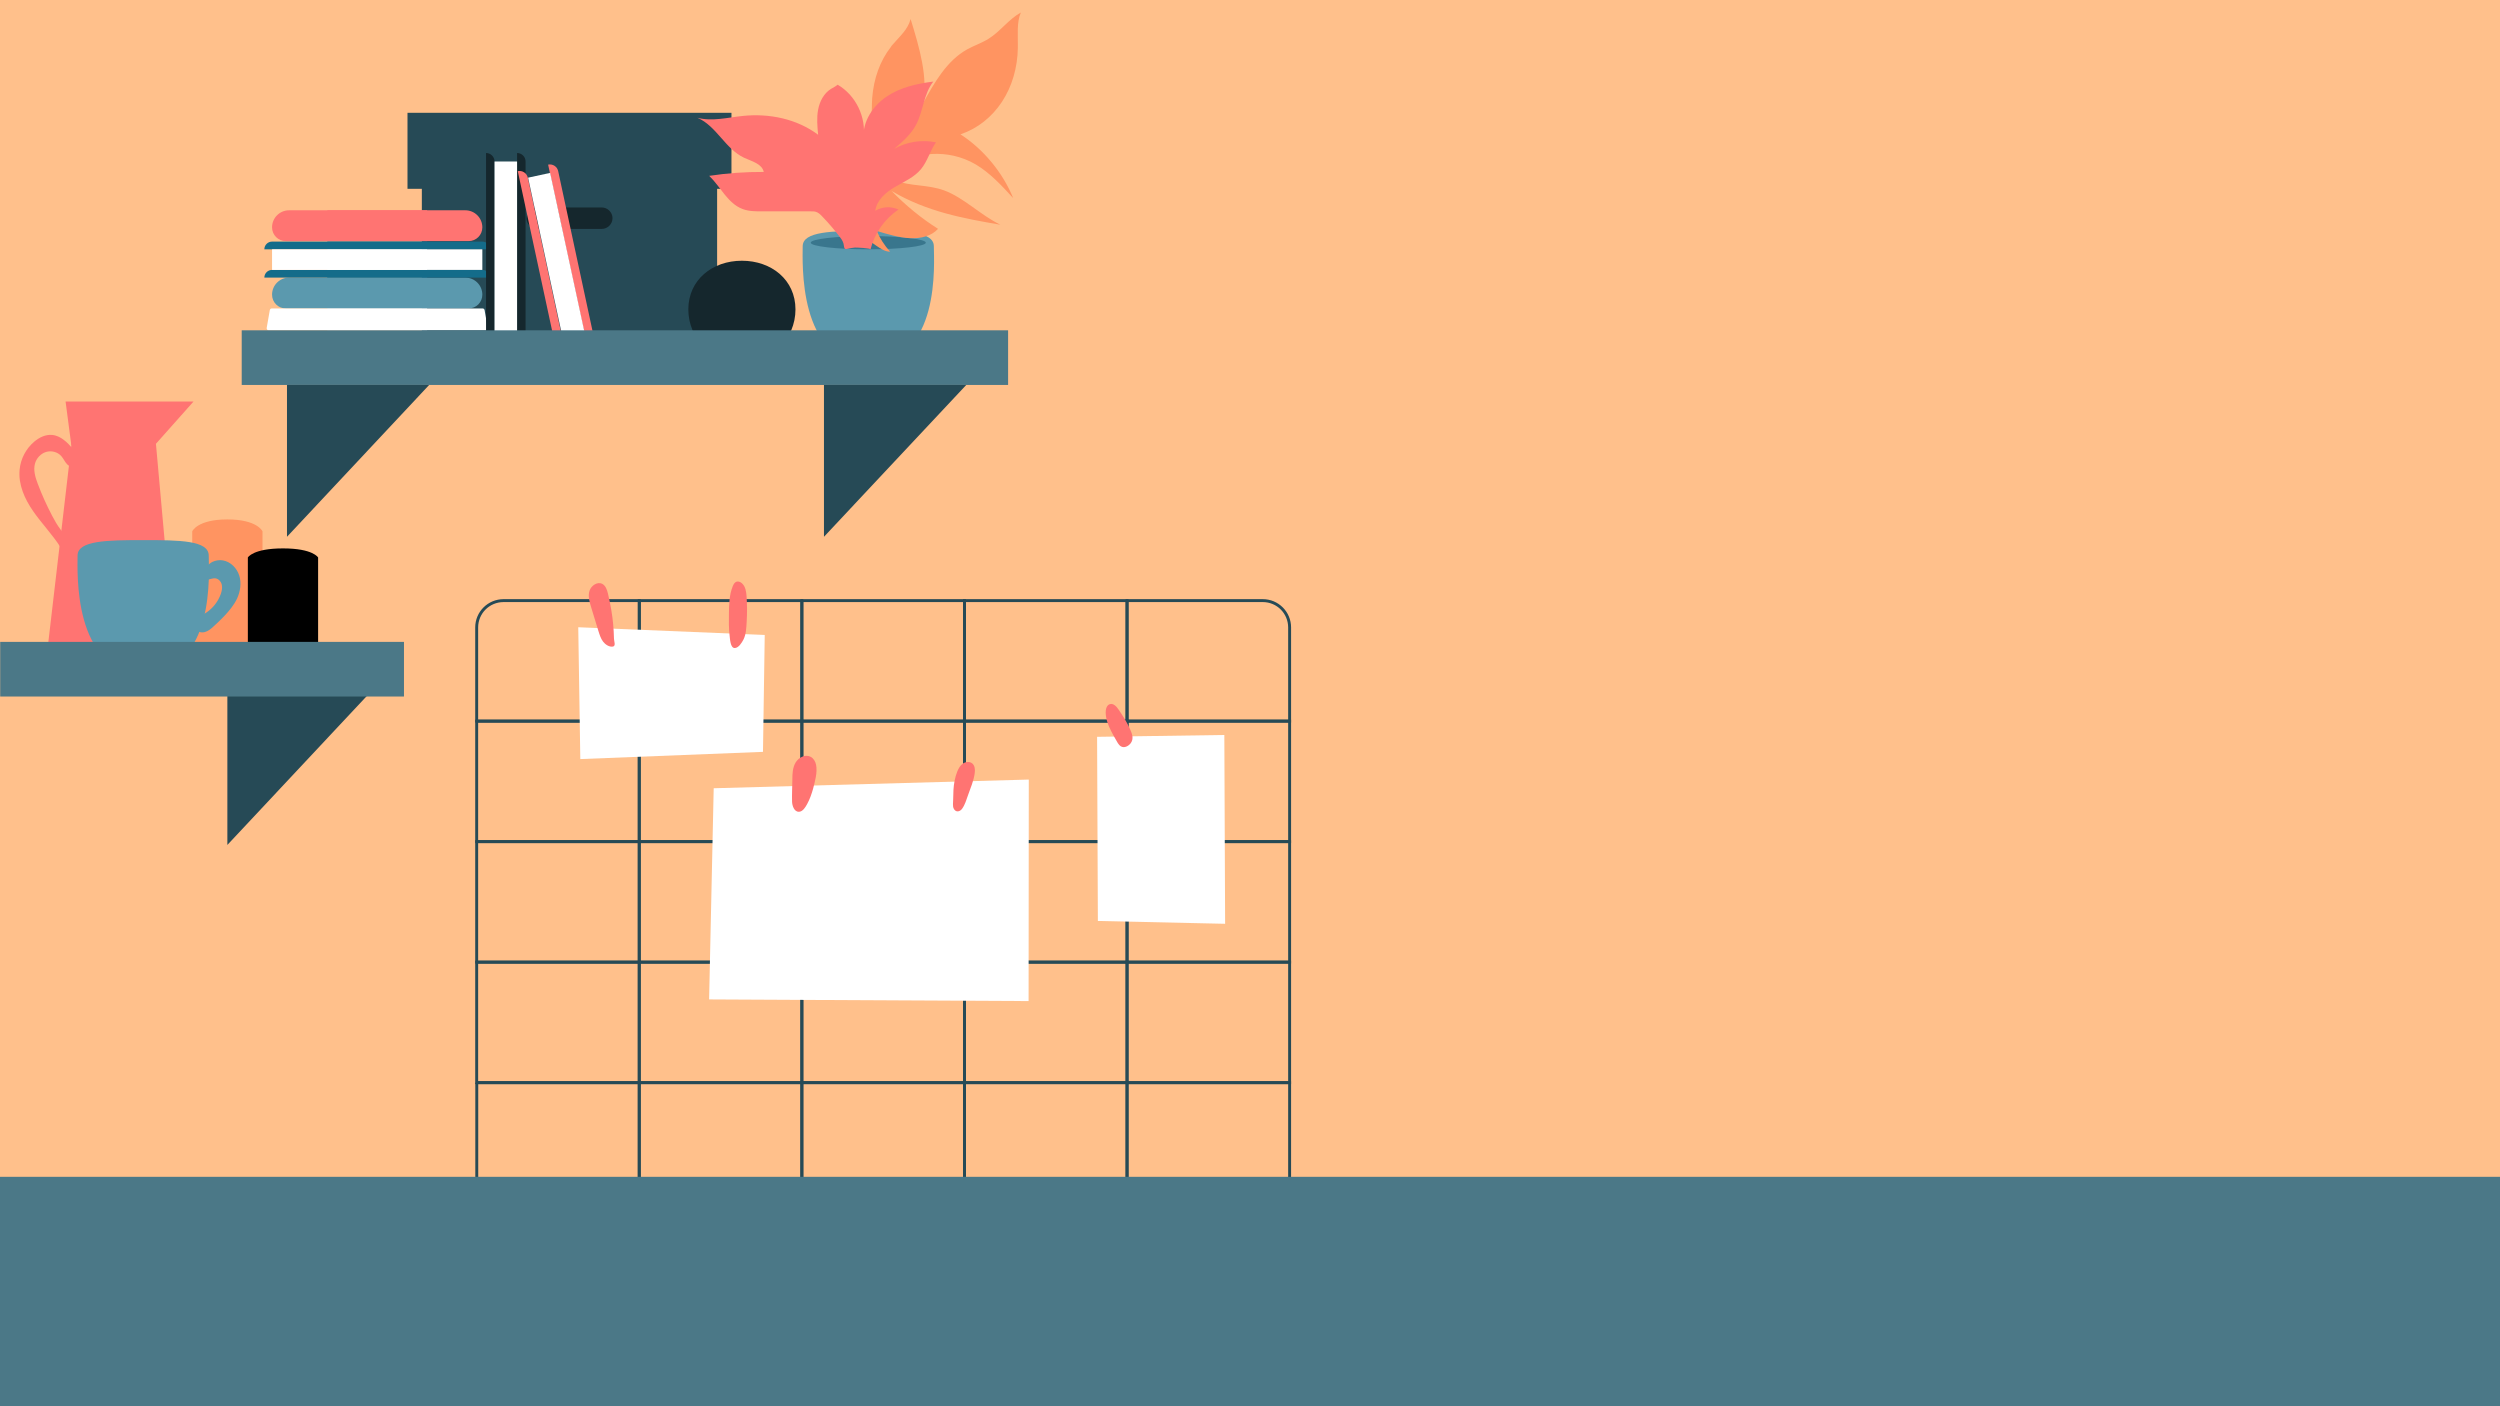 <ns0:svg xmlns:ns0="http://www.w3.org/2000/svg" version="1.1" id="Layer_3" x="0px" y="0px" viewBox="0 0 2562 1441" style="enable-background:new 0 0 2562 1441;" xml:space="preserve" width="2562.0" height="1441.0">
<ns0:style type="text/css">
	.st0{fill:#FFC08B;}
	.st1{fill:none;stroke:#264A56;stroke-width:3;stroke-miterlimit:10;}
	.st2{fill:#FFFFFF;}
	.st3{fill:#FF7472;}
	.st4{fill:#4B7887;}
	.st5{fill:#264A56;}
	.st6{fill:#15272D;}
	.st7{fill:#5B99AE;}
	.st8{fill:#39768D;}
	.st9{fill:#146C8A;}
	.st10{fill:#FF9461;}
</ns0:style>
<ns0:rect class="st0" width="2562" height="1441" />
<ns0:g>
	<ns0:path class="st1" d="M516.1,615.5h139.1V739H488.5V643C488.5,627.8,500.8,615.5,516.1,615.5z" />
	<ns0:rect x="655.1" y="615.5" class="st1" width="166.6" height="123.5" />
	<ns0:rect x="821.8" y="615.5" class="st1" width="166.6" height="123.5" />
	<ns0:rect x="988.4" y="615.5" class="st1" width="166.6" height="123.5" />
	<ns0:path class="st1" d="M1155,615.5h139.1c15.2,0,27.5,12.3,27.5,27.5V739H1155V615.5z" />
	<ns0:rect x="488.5" y="739" class="st1" width="166.6" height="123.5" />
	<ns0:rect x="655.1" y="739" class="st1" width="166.6" height="123.5" />
	<ns0:rect x="821.8" y="739" class="st1" width="166.6" height="123.5" />
	<ns0:rect x="988.4" y="739" class="st1" width="166.6" height="123.5" />
	<ns0:rect x="1155" y="739" class="st1" width="166.6" height="123.5" />
	<ns0:rect x="488.5" y="862.5" class="st1" width="166.6" height="123.5" />
	<ns0:rect x="655.1" y="862.5" class="st1" width="166.6" height="123.5" />
	<ns0:rect x="821.8" y="862.5" class="st1" width="166.6" height="123.5" />
	<ns0:rect x="988.4" y="862.5" class="st1" width="166.6" height="123.5" />
	<ns0:rect x="1155" y="862.5" class="st1" width="166.6" height="123.5" />
	<ns0:rect x="488.5" y="986" class="st1" width="166.6" height="123.5" />
	<ns0:rect x="655.1" y="986" class="st1" width="166.6" height="123.5" />
	<ns0:rect x="821.8" y="986" class="st1" width="166.6" height="123.5" />
	<ns0:rect x="988.4" y="986" class="st1" width="166.6" height="123.5" />
	<ns0:rect x="1155" y="986" class="st1" width="166.6" height="123.5" />
	<ns0:path class="st1" d="M488.5,1109.5h166.6V1233H516.1c-15.2,0-27.5-12.3-27.5-27.5V1109.5z" />
	<ns0:rect x="655.1" y="1109.5" class="st1" width="166.6" height="123.5" />
	<ns0:rect x="821.8" y="1109.5" class="st1" width="166.6" height="123.5" />
	<ns0:rect x="988.4" y="1109.5" class="st1" width="166.6" height="123.5" />
	<ns0:path class="st1" d="M1155,1109.5h166.6v95.9c0,15.2-12.3,27.5-27.5,27.5H1155V1109.5z" />
	<ns0:polygon class="st2" points="781.9,770.5 594.7,777.9 592.6,642.8 783.7,650.7  " />
	<ns0:polygon class="st2" points="1054.1,1025.9 726.7,1024.2 731.4,807.8 1054.3,798.9  " />
	<ns0:polygon class="st2" points="1125.1,943.8 1124.3,755.1 1254.7,753.2 1255.5,946.7  " />
	<ns0:path class="st3" d="M623,608.2c-0.9-3.8-2.3-7.9-5.7-9.8c-5-2.7-11.5,1.7-13.2,7.1s0,11.3,1.7,16.8c2.5,8.1,4.9,16.2,7.4,24.2   c1.2,3.8,2.4,7.8,4.8,11c2.2,2.9,6.3,5.8,10.1,5.1c3.3-0.6,1.1-5.6,1.1-8c-0.2-10-1.1-20-2.8-29.8   C625.5,619.2,624.3,613.7,623,608.2z" />
	<ns0:path class="st3" d="M765.1,611.3c-0.3-4.9-1.1-10.2-4.7-13.5c-1.5-1.4-3.7-2.3-5.6-1.7c-2,0.7-3.1,2.7-3.9,4.7   c-3.6,8.9-3.8,18.7-3.9,28.3c-0.1,7.4-0.2,14.8,0.7,22.2c0.4,3,0.6,13.1,5.4,12.8c3.9-0.2,7.1-5.5,8.7-8.5c2.9-5.6,3-12.2,3.4-18.4   C765.7,628.6,765.7,619.9,765.1,611.3z" />
	<ns0:path class="st3" d="M836.3,783.7c-0.7-3.3-2.5-6.5-5.5-8.1c-5.4-2.9-12.4,0.6-15.5,5.9c-3.1,5.3-3.3,11.7-3.3,17.8   c-0.1,7.4-0.5,14.8-0.3,22.2c0.1,3.9,2.1,10.7,7.2,10.4c3.9-0.2,6.7-5,8.3-8c2.7-4.9,4.6-10.4,6.1-15.8   C835.2,800.6,837.9,791.4,836.3,783.7z" />
	<ns0:path class="st3" d="M998.9,792.3c0.5-3.6,0.2-7.7-2.6-10c-2.6-2.1-6.7-1.7-9.5,0.2s-4.5,5-5.8,8.2c-2.4,6-3.5,12.4-3.9,18.8   c-0.2,3.3-0.3,6.6-0.3,9.9c0,2.7-0.7,6.6,0.5,9.1c2,4.3,6.2,3.6,8.6,0.4c3-4.1,4.5-9.4,6.2-14.2C994.7,807.4,997.9,800,998.9,792.3   z" />
	<ns0:path class="st3" d="M1146.5,727.4c-2.1-3.2-5.4-6.9-9.1-5.8c-3.3,1-4.3,5.1-4.3,8.5c0.1,6.7,2.5,13,5.5,18.9   c1.5,3,3.1,5.9,4.8,8.8c1.3,2.3,2.8,5.5,5.2,7c3.5,2.2,7.9-0.2,10.1-3.1c3.5-4.7,1.5-9.6-0.6-14.4   C1155,740.2,1150.8,733.8,1146.5,727.4z" />
</ns0:g>
<ns0:rect y="1206" class="st4" width="2562" height="235" />
<ns0:g>
	<ns0:rect x="432.3" y="128.8" class="st5" width="302.6" height="213" />
	<ns0:rect x="417.6" y="115.6" class="st5" width="332" height="77.9" />
	<ns0:path class="st6" d="M616.7,234.6h-66.1c-6,0-11-5-11-11l0,0c0-6,5-11,11-11h66.1c6,0,11,5,11,11l0,0   C627.7,229.6,622.7,234.6,616.7,234.6z" />
	<ns0:path class="st6" d="M815.2,317.1c0,30.3-24.6,54.9-54.9,54.9s-54.9-24.6-54.9-54.9c0-30.3,24.6-49.9,54.9-49.9   S815.2,286.8,815.2,317.1z" />
	<ns0:path class="st7" d="M957,252.4c0,15.5,7.8,119.6-67.2,119.6c-72.4,0-67.2-104.2-67.2-119.6s30.4-15.8,67.5-15.8   C927.1,236.6,957,236.9,957,252.4z" />
	<ns0:ellipse class="st8" cx="889.8" cy="248.7" rx="59" ry="6.8" />
	<ns0:g>
		<ns0:path class="st7" d="M335.4,284.5h141.4c9.7,0,17.5,7.8,17.5,17.5l0,0c0,7.8-6.3,14.1-14.1,14.1H335.4V284.5z" />
		<ns0:path class="st3" d="M335.4,215.5h141.4c9.7,0,17.5,7.8,17.5,17.5l0,0c0,7.8-6.3,14.1-14.1,14.1H335.4V215.5z" />
		<ns0:path class="st9" d="M335.4,276.6h158.9c4.4,0,7.9,3.6,7.9,7.9l0,0H335.4V276.6z" />
		<ns0:path class="st9" d="M335.4,247.6h158.9c4.4,0,7.9,3.6,7.9,7.9l0,0H335.4V247.6z" />
		<ns0:rect x="335.4" y="255.5" class="st2" width="158.9" height="21.1" />
		<ns0:path class="st2" d="M335.4,316.1h159.2c1,0,1.8,0.7,2,1.7l3.2,18.3c0.2,1.3-0.8,2.4-2,2.4H335.4V316.1z" />
		<ns0:path class="st7" d="M437.7,316.1H292.9c-7.8,0-14.1-6.3-14.1-14.1l0,0c0-9.7,7.8-17.5,17.5-17.5h141.4V316.1z" />
		<ns0:path class="st3" d="M437.7,247.1H292.9c-7.8,0-14.1-6.3-14.1-14.1l0,0c0-9.7,7.8-17.5,17.5-17.5h141.4V247.1z" />
		<ns0:path class="st9" d="M437.7,284.5H270.9l0,0c0-4.3,3.5-7.9,7.9-7.9h158.9V284.5z" />
		<ns0:path class="st9" d="M437.7,255.5H270.9l0,0c0-4.3,3.5-7.9,7.9-7.9h158.9V255.5z" />
		<ns0:rect x="278.8" y="255.5" class="st2" width="158.9" height="21.1" />
		<ns0:path class="st2" d="M437.7,338.5H275.3c-1.2,0-2.2-1.1-2-2.4l3.2-18.3c0.2-1,1-1.7,2-1.7h159.2V338.5z" />
		<ns0:path class="st6" d="M498.1,339.7V156.8l0,0c4.8,0,8.7,3.9,8.7,8.7v174.2H498.1z" />
		<ns0:path class="st6" d="M529.9,339.7V156.8l0,0c4.8,0,8.7,3.9,8.7,8.7v174.2H529.9z" />
		<ns0:rect x="506.8" y="165.5" class="st2" width="23.1" height="174.2" />
		<ns0:path class="st3" d="M569.1,354.2l-38.5-178.8l0,0c4.7-1,9.3,2,10.3,6.7l36.6,170.3L569.1,354.2z" />
		<ns0:path class="st3" d="M600.2,347.5l-38.5-178.8l0,0c4.7-1,9.3,2,10.3,6.6l36.6,170.3L600.2,347.5z" />
		
			<ns0:rect x="559" y="177.7" transform="matrix(0.978 -0.211 0.211 0.978 -42.999 126.225)" class="st2" width="23.1" height="174.2" />
	</ns0:g>
	<ns0:rect x="247.7" y="338.5" class="st4" width="785.4" height="56" />
	<ns0:polygon class="st5" points="294.1,394.5 294.1,550.1 439.8,394.5  " />
	<ns0:polygon class="st5" points="844.4,394.5 844.4,550.1 990.2,394.5  " />
	<ns0:path class="st10" d="M914.9,45.6c6.9-8.1,15.4-15.1,18.3-26.1c9.1,29.5,18.3,60.7,12.4,86.8c12-21.7,24.6-44.1,45.7-55.8   c7.1-3.9,15-6.5,21.8-10.8c12.1-7.5,20.6-20,33.1-26.9c-4.5,10.2-2.9,23.6-3.1,35.9c-0.6,42.2-23.5,76.9-58.8,89   c23.5,15.1,43.4,39.2,54,65.3c-11.8-12.9-24-26-38.4-34.5c-14.5-8.5-30.3-11.5-44.6-10.7c-14.3,0.8-27.4,5.3-39.7,10.8   c-4.3,1.9-8.9,6.5-5.6,11.6c1.5,2.3,4.1,3.6,6.4,4.5c17.1,6.5,34,4.2,51.1,10.4c20.2,7.4,37.8,25.7,57.7,35.2   C988,224,949.6,217,913.7,195.7c14.5,14.9,30.6,28.1,47.6,38.8c-6.7,7.5-17.6,10.1-28.7,9.6s-22.7-4-34.1-7.4   c3.3,7.6,7.9,14.9,13.7,21.2c-9.5,0.4-18.9-12.1-28.9-14.1c-5.1-1-9.7,0.8-14.7-0.5c-7.8-2-14.2-11-16.1-19.2   c-1.9-8.3-0.2-15.9,1.5-23.1c2.6-10.4,5.4-20.7,10.1-29.8c4.4-8.8,10.4-16.3,15.7-24.3c5-7.4,9.1-15.3,12-24.1   c2.3-6.7,1.4-14.8,2-22.3c0.8-10,2.8-19.6,6-28.4c3.2-8.8,7.6-16.9,13.1-23.9C913.4,47.3,914.1,46.4,914.9,45.6z" />
	<ns0:path class="st3" d="M861.3,243.7c-5.8-7.7-12-15-18.7-21.9c-1.8-1.9-3.8-3.9-6.4-4.7c-1.7-0.5-3.4-0.5-5.2-0.5   c-16.7,0-33.3,0-50,0c-6.8,0-13.7,0-20-2.4c-15.2-5.7-22.5-22.7-34.2-34c18.5-2.8,37.2-4.1,55.9-4c-1.8-8.4-12.3-10.9-20.1-14.5   c-19.2-8.9-28.4-32.7-47.9-41c15.1,4,31-0.3,46.6-1.9c27-2.8,55.4,3,77.1,19.3c-0.8-8.6-1.6-17.3,0-25.7   c1.6-8.5,5.9-16.8,13.2-21.3c2.3-1.4,4.8-2.5,6.8-4.3c18.6,10.8,29.5,33.3,26.5,54.6c-0.9-16.9,9.6-32.9,23.7-42.4   c14-9.5,31.1-13.3,47.9-15.4c-10.2,12.7-10.2,30.7-18.1,45c-5.3,9.6-13.8,16.9-22.1,24c12.8-7.3,28.4-9.8,42.9-6.7   c-6.1,8.6-8.7,19.4-15.4,27.5c-7,8.4-17.4,12.8-26.8,18.3s-18.6,13.5-20,24.3c7.1-4.3,16.3-4.8,23.8-1.2   c-14.2,9.4-24.6,24.3-28.7,40.8c0.3-1.3-14.7-2-16-1.9c-2.8,0.2-5.4,0.8-8.1,1.4c-2.7,0.6-2.9-1-3.2-3.4   C864.5,248.6,863.1,246.1,861.3,243.7z" />
</ns0:g>
<ns0:g>
	<ns0:g>
		<ns0:polygon class="st3" points="49.4,659.2 75.1,439.2 158.4,439.2 178.1,658.3   " />
		<ns0:polygon class="st3" points="73.1,456.3 67.2,411.5 198.3,411.5 159.8,454.8   " />
		<ns0:path class="st3" d="M53.1,445.7c-6.6-0.5-13.1,2.7-18.1,7c-8.4,7.1-13.9,17.6-14.9,28.6c-1.5,15.2,5.2,30.1,13.9,42.6    s19.4,23.6,27.7,36.4c2.1,3.2,4.5,6.9,8.3,7.6c0.6,0.1,1.2,0.1,1.7-0.2c0.6-0.4,0.9-1.1,1-1.8c2.1-8.6-5.3-16.1-10.6-23.2    c-3.3-4.3-6-9.1-8.6-14c-5.6-10.7-10.6-21.7-14.8-32.9c-2.5-6.6-4.7-13.8-2.9-20.6c1.5-5.5,5.8-10.3,11.3-12s11.9-0.1,15.7,4.2    c2.4,2.7,3.7,6.3,6.4,8.8c2.8,2.5,7.8,3.7,11.3,1.9c3-1.6,2.6-5.1,1.5-7.8c-1.6-4-4.8-7.4-7.6-10.6c-2.7-3.2-5.6-6.3-8.9-8.8    C61.9,448.1,57.7,446,53.1,445.7z" />
	</ns0:g>
	<ns0:path class="st10" d="M269,659.2h-72V544.5c0,0,5.2-12.2,36-12.2s36,12.2,36,12.2V659.2z" />
	<ns0:path class="st11" d="M326,659.2h-72v-87.9c0,0,5.2-9.3,36-9.3s36,9.3,36,9.3V659.2z" />
	<ns0:polygon class="st5" points="233,710.3 233,865.9 378.7,710.3  " />
	<ns0:path class="st7" d="M213.9,569.3c0,15.5,7.8,119.6-67.2,119.6c-72.4,0-67.2-104.2-67.2-119.6c0-15.4,30.4-15.8,67.5-15.8   C184,553.5,213.9,553.8,213.9,569.3z" />
	<ns0:path class="st7" d="M228.5,574.3c7.9,1.4,14.3,7.9,16.7,15.6c2.4,7.6,1.1,16.1-2.2,23.4c-3.3,7-8.4,13-13.7,18.6   c-3.5,3.6-7.1,7.1-10.8,10.4c-2.5,2.3-5.2,4.5-8.5,5.4c-3.3,0.9-7.2,0.2-9.2-2.6c-2.2-3.2-0.9-7.8,1.6-10.7   c2.6-2.9,6.2-4.7,9.4-6.9c6.6-4.5,11.7-11.1,14.4-18.6c1.1-3.1,1.8-6.4,1.1-9.6c-0.7-3.2-3.2-6.1-6.4-6.6c-3.3-0.4-6.3,1.4-9.5,1.6   c-3.7,0.3-5.9-2.5-5.5-6c0.3-2.8,2.1-3.9,4-5.7c2.5-2.3,4.2-4.9,7.4-6.6C220.8,574.3,224.8,573.6,228.5,574.3z" />
	<ns0:rect x="0.2" y="657.8" class="st4" width="413.8" height="56" />
</ns0:g>
</ns0:svg>